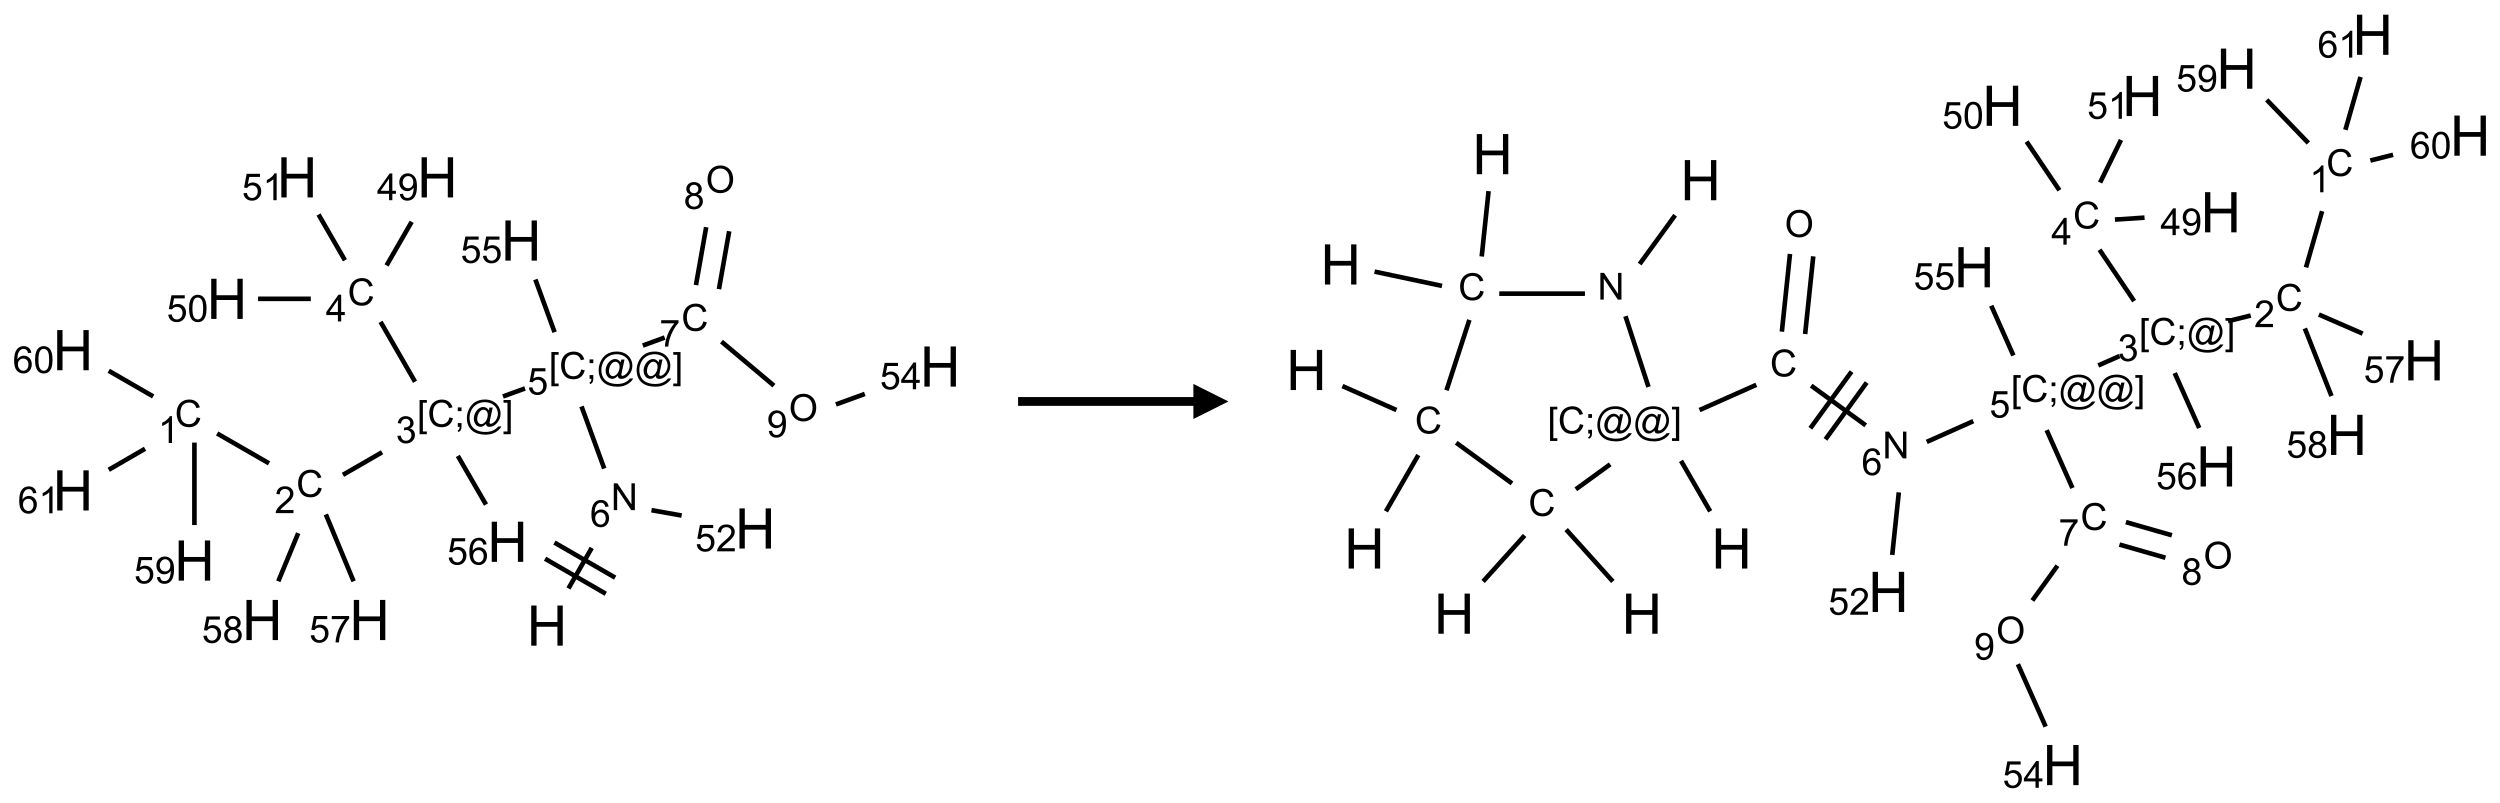 <?xml version="1.0" encoding="UTF-8"?>
<svg xmlns="http://www.w3.org/2000/svg" xmlns:xlink="http://www.w3.org/1999/xlink" width="713" height="229" viewBox="0 0 713 229">
<defs>
<g>
<g id="glyph-0-0">
<path d="M 2 0 L 2 -10 L 10 -10 L 10 0 Z M 2.25 -0.25 L 9.75 -0.25 L 9.75 -9.75 L 2.25 -9.75 Z M 2.25 -0.25 "/>
</g>
<g id="glyph-0-1">
<path d="M 1.281 0 L 1.281 -11.453 L 2.797 -11.453 L 2.797 -6.75 L 8.75 -6.75 L 8.75 -11.453 L 10.266 -11.453 L 10.266 0 L 8.75 0 L 8.75 -5.398 L 2.797 -5.398 L 2.797 0 Z M 1.281 0 "/>
</g>
<g id="glyph-1-0">
<path d="M 1.332 0 L 1.332 -6.668 L 6.668 -6.668 L 6.668 0 Z M 1.5 -0.168 L 6.5 -0.168 L 6.5 -6.5 L 1.5 -6.5 Z M 1.5 -0.168 "/>
</g>
<g id="glyph-1-1">
<path d="M 0.812 0 L 0.812 -7.637 L 1.848 -7.637 L 5.859 -1.641 L 5.859 -7.637 L 6.828 -7.637 L 6.828 0 L 5.793 0 L 1.781 -6 L 1.781 0 Z M 0.812 0 "/>
</g>
<g id="glyph-1-2">
<path d="M 5.309 -5.766 L 4.375 -5.691 C 4.293 -6.059 4.172 -6.328 4.02 -6.496 C 3.766 -6.762 3.453 -6.895 3.082 -6.895 C 2.785 -6.895 2.523 -6.812 2.297 -6.645 C 2 -6.43 1.77 -6.117 1.598 -5.703 C 1.43 -5.289 1.34 -4.703 1.332 -3.938 C 1.559 -4.281 1.836 -4.535 2.16 -4.703 C 2.488 -4.871 2.828 -4.953 3.188 -4.953 C 3.812 -4.953 4.344 -4.723 4.785 -4.262 C 5.223 -3.801 5.441 -3.207 5.441 -2.48 C 5.441 -2 5.34 -1.555 5.133 -1.145 C 4.926 -0.73 4.641 -0.418 4.281 -0.199 C 3.922 0.02 3.512 0.129 3.051 0.129 C 2.27 0.129 1.633 -0.156 1.141 -0.73 C 0.648 -1.305 0.402 -2.254 0.402 -3.574 C 0.402 -5.051 0.672 -6.121 1.219 -6.793 C 1.695 -7.375 2.336 -7.668 3.141 -7.668 C 3.742 -7.668 4.234 -7.5 4.617 -7.16 C 5 -6.824 5.23 -6.359 5.309 -5.766 Z M 1.48 -2.473 C 1.48 -2.152 1.547 -1.844 1.684 -1.547 C 1.82 -1.25 2.016 -1.027 2.262 -0.871 C 2.508 -0.719 2.766 -0.641 3.035 -0.641 C 3.434 -0.641 3.773 -0.801 4.059 -1.121 C 4.344 -1.441 4.484 -1.875 4.484 -2.422 C 4.484 -2.949 4.344 -3.367 4.062 -3.668 C 3.781 -3.973 3.426 -4.125 3 -4.125 C 2.578 -4.125 2.219 -3.973 1.922 -3.668 C 1.625 -3.363 1.48 -2.969 1.48 -2.473 Z M 1.48 -2.473 "/>
</g>
<g id="glyph-1-3">
<path d="M 0.723 2.121 L 0.723 -7.637 L 2.793 -7.637 L 2.793 -6.859 L 1.66 -6.859 L 1.66 1.344 L 2.793 1.344 L 2.793 2.121 Z M 0.723 2.121 "/>
</g>
<g id="glyph-1-4">
<path d="M 6.27 -2.676 L 7.281 -2.422 C 7.07 -1.594 6.688 -0.961 6.137 -0.523 C 5.586 -0.086 4.914 0.129 4.121 0.129 C 3.297 0.129 2.629 -0.039 2.113 -0.371 C 1.598 -0.707 1.203 -1.191 0.934 -1.828 C 0.664 -2.465 0.531 -3.145 0.531 -3.875 C 0.531 -4.672 0.684 -5.363 0.988 -5.957 C 1.293 -6.547 1.723 -6.996 2.285 -7.305 C 2.844 -7.613 3.461 -7.766 4.137 -7.766 C 4.898 -7.766 5.543 -7.57 6.062 -7.184 C 6.582 -6.793 6.945 -6.246 7.152 -5.543 L 6.156 -5.309 C 5.98 -5.863 5.723 -6.266 5.387 -6.52 C 5.051 -6.773 4.625 -6.902 4.113 -6.902 C 3.527 -6.902 3.039 -6.762 2.645 -6.48 C 2.25 -6.199 1.973 -5.82 1.812 -5.348 C 1.652 -4.871 1.574 -4.383 1.574 -3.879 C 1.574 -3.23 1.668 -2.664 1.855 -2.18 C 2.047 -1.695 2.34 -1.332 2.738 -1.094 C 3.137 -0.855 3.57 -0.734 4.035 -0.734 C 4.602 -0.734 5.082 -0.898 5.473 -1.223 C 5.867 -1.551 6.133 -2.035 6.27 -2.676 Z M 6.27 -2.676 "/>
</g>
<g id="glyph-1-5">
<path d="M 0.949 -4.465 L 0.949 -5.531 L 2.016 -5.531 L 2.016 -4.465 Z M 0.949 0 L 0.949 -1.066 L 2.016 -1.066 L 2.016 0 C 2.016 0.391 1.945 0.711 1.809 0.949 C 1.668 1.191 1.449 1.379 1.145 1.512 L 0.887 1.109 C 1.082 1.023 1.23 0.895 1.324 0.727 C 1.418 0.559 1.469 0.316 1.48 0 Z M 0.949 0 "/>
</g>
<g id="glyph-1-6">
<path d="M 6.047 -0.848 C 5.82 -0.59 5.57 -0.379 5.289 -0.223 C 5.008 -0.062 4.73 0.016 4.449 0.016 C 4.141 0.016 3.84 -0.074 3.547 -0.254 C 3.254 -0.434 3.02 -0.715 2.836 -1.09 C 2.652 -1.465 2.562 -1.875 2.562 -2.324 C 2.562 -2.875 2.703 -3.43 2.988 -3.98 C 3.27 -4.535 3.621 -4.953 4.043 -5.23 C 4.461 -5.508 4.871 -5.645 5.266 -5.645 C 5.566 -5.645 5.855 -5.566 6.129 -5.41 C 6.402 -5.25 6.641 -5.012 6.84 -4.688 L 7.016 -5.496 L 7.949 -5.496 L 7.199 -2 C 7.094 -1.516 7.043 -1.246 7.043 -1.191 C 7.043 -1.098 7.078 -1.02 7.148 -0.949 C 7.219 -0.883 7.305 -0.848 7.406 -0.848 C 7.59 -0.848 7.832 -0.953 8.129 -1.168 C 8.527 -1.445 8.84 -1.816 9.07 -2.285 C 9.301 -2.75 9.418 -3.234 9.418 -3.73 C 9.418 -4.309 9.27 -4.852 8.973 -5.355 C 8.676 -5.859 8.23 -6.262 7.645 -6.562 C 7.055 -6.863 6.406 -7.016 5.691 -7.016 C 4.879 -7.016 4.137 -6.824 3.465 -6.445 C 2.793 -6.066 2.273 -5.52 1.902 -4.809 C 1.535 -4.098 1.348 -3.34 1.348 -2.527 C 1.348 -1.676 1.535 -0.941 1.902 -0.328 C 2.273 0.285 2.809 0.742 3.508 1.035 C 4.207 1.328 4.984 1.473 5.832 1.473 C 6.742 1.473 7.504 1.32 8.121 1.016 C 8.734 0.711 9.195 0.34 9.5 -0.098 L 10.441 -0.098 C 10.266 0.266 9.961 0.637 9.531 1.016 C 9.102 1.395 8.59 1.695 7.996 1.914 C 7.402 2.133 6.688 2.246 5.848 2.246 C 5.078 2.246 4.367 2.145 3.715 1.949 C 3.066 1.75 2.512 1.453 2.051 1.055 C 1.594 0.656 1.25 0.199 1.016 -0.316 C 0.723 -0.973 0.578 -1.684 0.578 -2.441 C 0.578 -3.289 0.75 -4.098 1.098 -4.863 C 1.523 -5.805 2.125 -6.527 2.902 -7.027 C 3.684 -7.527 4.629 -7.777 5.738 -7.777 C 6.602 -7.777 7.375 -7.602 8.059 -7.246 C 8.746 -6.895 9.285 -6.371 9.684 -5.672 C 10.02 -5.07 10.188 -4.418 10.188 -3.715 C 10.188 -2.707 9.832 -1.812 9.125 -1.031 C 8.492 -0.328 7.801 0.02 7.051 0.02 C 6.812 0.02 6.617 -0.016 6.473 -0.09 C 6.324 -0.16 6.215 -0.266 6.145 -0.402 C 6.102 -0.488 6.066 -0.637 6.047 -0.848 Z M 3.527 -2.262 C 3.527 -1.785 3.641 -1.414 3.863 -1.152 C 4.09 -0.887 4.348 -0.754 4.641 -0.754 C 4.836 -0.754 5.039 -0.812 5.254 -0.93 C 5.469 -1.047 5.676 -1.219 5.871 -1.449 C 6.066 -1.676 6.23 -1.969 6.355 -2.32 C 6.48 -2.672 6.543 -3.027 6.543 -3.379 C 6.543 -3.852 6.426 -4.219 6.191 -4.48 C 5.957 -4.738 5.672 -4.871 5.332 -4.871 C 5.109 -4.871 4.902 -4.812 4.707 -4.699 C 4.512 -4.586 4.32 -4.406 4.137 -4.156 C 3.953 -3.906 3.805 -3.602 3.691 -3.246 C 3.582 -2.887 3.527 -2.559 3.527 -2.262 Z M 3.527 -2.262 "/>
</g>
<g id="glyph-1-7">
<path d="M 2.27 2.121 L 0.203 2.121 L 0.203 1.344 L 1.332 1.344 L 1.332 -6.859 L 0.203 -6.859 L 0.203 -7.637 L 2.27 -7.637 Z M 2.27 2.121 "/>
</g>
<g id="glyph-1-8">
<path d="M 0.441 -2 L 1.426 -2.082 C 1.5 -1.605 1.668 -1.242 1.934 -1.004 C 2.199 -0.762 2.52 -0.641 2.895 -0.641 C 3.348 -0.641 3.73 -0.812 4.043 -1.152 C 4.355 -1.492 4.512 -1.941 4.512 -2.504 C 4.512 -3.039 4.359 -3.461 4.059 -3.77 C 3.758 -4.078 3.367 -4.234 2.879 -4.234 C 2.578 -4.234 2.305 -4.164 2.062 -4.027 C 1.82 -3.891 1.629 -3.715 1.488 -3.496 L 0.609 -3.609 L 1.348 -7.531 L 5.145 -7.531 L 5.145 -6.637 L 2.098 -6.637 L 1.688 -4.582 C 2.145 -4.902 2.625 -5.062 3.129 -5.062 C 3.797 -5.062 4.359 -4.832 4.816 -4.371 C 5.277 -3.91 5.504 -3.312 5.504 -2.59 C 5.504 -1.898 5.305 -1.301 4.902 -0.797 C 4.41 -0.18 3.742 0.129 2.895 0.129 C 2.199 0.129 1.633 -0.062 1.195 -0.453 C 0.758 -0.844 0.504 -1.359 0.441 -2 Z M 0.441 -2 "/>
</g>
<g id="glyph-1-9">
<path d="M 0.449 -2.016 L 1.387 -2.141 C 1.492 -1.609 1.676 -1.227 1.934 -0.992 C 2.191 -0.758 2.508 -0.641 2.879 -0.641 C 3.32 -0.641 3.695 -0.793 3.996 -1.098 C 4.301 -1.402 4.453 -1.781 4.453 -2.234 C 4.453 -2.664 4.312 -3.02 4.031 -3.301 C 3.75 -3.578 3.391 -3.719 2.957 -3.719 C 2.781 -3.719 2.562 -3.684 2.297 -3.613 L 2.402 -4.438 C 2.465 -4.43 2.516 -4.426 2.551 -4.426 C 2.949 -4.426 3.312 -4.531 3.629 -4.738 C 3.949 -4.949 4.109 -5.27 4.109 -5.703 C 4.109 -6.047 3.992 -6.332 3.762 -6.559 C 3.527 -6.785 3.227 -6.895 2.859 -6.895 C 2.496 -6.895 2.191 -6.781 1.949 -6.551 C 1.707 -6.324 1.547 -5.98 1.48 -5.52 L 0.543 -5.688 C 0.656 -6.316 0.918 -6.805 1.324 -7.148 C 1.73 -7.492 2.234 -7.668 2.84 -7.668 C 3.254 -7.668 3.641 -7.578 3.988 -7.398 C 4.34 -7.219 4.609 -6.977 4.793 -6.668 C 4.98 -6.359 5.074 -6.031 5.074 -5.684 C 5.074 -5.352 4.984 -5.051 4.809 -4.781 C 4.629 -4.512 4.367 -4.297 4.02 -4.137 C 4.473 -4.031 4.824 -3.816 5.074 -3.488 C 5.324 -3.16 5.449 -2.75 5.449 -2.254 C 5.449 -1.59 5.203 -1.023 4.719 -0.559 C 4.234 -0.098 3.617 0.137 2.875 0.137 C 2.203 0.137 1.648 -0.062 1.207 -0.465 C 0.762 -0.863 0.512 -1.379 0.449 -2.016 Z M 0.449 -2.016 "/>
</g>
<g id="glyph-1-10">
<path d="M 5.371 -0.902 L 5.371 0 L 0.324 0 C 0.316 -0.227 0.352 -0.441 0.434 -0.652 C 0.562 -0.996 0.766 -1.332 1.051 -1.668 C 1.332 -2 1.742 -2.387 2.277 -2.824 C 3.105 -3.504 3.668 -4.043 3.957 -4.441 C 4.25 -4.84 4.395 -5.215 4.395 -5.566 C 4.395 -5.938 4.262 -6.254 3.996 -6.508 C 3.73 -6.762 3.387 -6.891 2.957 -6.891 C 2.508 -6.891 2.145 -6.754 1.875 -6.484 C 1.605 -6.215 1.469 -5.84 1.465 -5.359 L 0.5 -5.457 C 0.566 -6.176 0.812 -6.727 1.246 -7.102 C 1.676 -7.477 2.254 -7.668 2.98 -7.668 C 3.711 -7.668 4.293 -7.465 4.719 -7.059 C 5.145 -6.652 5.359 -6.148 5.359 -5.547 C 5.359 -5.242 5.297 -4.941 5.172 -4.645 C 5.047 -4.352 4.84 -4.039 4.551 -3.715 C 4.262 -3.387 3.777 -2.938 3.105 -2.371 C 2.543 -1.898 2.18 -1.578 2.02 -1.41 C 1.859 -1.242 1.73 -1.07 1.625 -0.902 Z M 5.371 -0.902 "/>
</g>
<g id="glyph-1-11">
<path d="M 3.973 0 L 3.035 0 L 3.035 -5.973 C 2.809 -5.758 2.516 -5.543 2.148 -5.328 C 1.781 -5.113 1.453 -4.953 1.16 -4.844 L 1.16 -5.75 C 1.684 -5.996 2.145 -6.297 2.535 -6.645 C 2.93 -6.996 3.207 -7.336 3.371 -7.668 L 3.973 -7.668 Z M 3.973 0 "/>
</g>
<g id="glyph-1-12">
<path d="M 0.582 -1.766 L 1.484 -1.848 C 1.562 -1.426 1.707 -1.117 1.922 -0.926 C 2.137 -0.734 2.414 -0.641 2.75 -0.641 C 3.039 -0.641 3.289 -0.707 3.508 -0.84 C 3.727 -0.973 3.902 -1.148 4.043 -1.367 C 4.18 -1.586 4.297 -1.887 4.391 -2.262 C 4.484 -2.637 4.531 -3.016 4.531 -3.406 C 4.531 -3.449 4.531 -3.512 4.527 -3.594 C 4.34 -3.297 4.082 -3.055 3.758 -2.867 C 3.434 -2.68 3.082 -2.59 2.703 -2.59 C 2.07 -2.59 1.535 -2.816 1.098 -3.277 C 0.66 -3.734 0.441 -4.34 0.441 -5.09 C 0.441 -5.863 0.672 -6.484 1.129 -6.957 C 1.586 -7.43 2.156 -7.668 2.844 -7.668 C 3.34 -7.668 3.793 -7.531 4.207 -7.266 C 4.617 -7 4.93 -6.617 5.145 -6.121 C 5.355 -5.629 5.465 -4.91 5.465 -3.973 C 5.465 -2.996 5.359 -2.223 5.145 -1.645 C 4.934 -1.066 4.617 -0.625 4.199 -0.324 C 3.781 -0.02 3.293 0.129 2.73 0.129 C 2.133 0.129 1.645 -0.035 1.266 -0.367 C 0.887 -0.699 0.66 -1.164 0.582 -1.766 Z M 4.422 -5.137 C 4.422 -5.676 4.277 -6.102 3.992 -6.418 C 3.707 -6.734 3.359 -6.891 2.957 -6.891 C 2.543 -6.891 2.18 -6.719 1.871 -6.379 C 1.562 -6.039 1.406 -5.598 1.406 -5.059 C 1.406 -4.57 1.555 -4.176 1.848 -3.871 C 2.141 -3.566 2.5 -3.418 2.934 -3.418 C 3.367 -3.418 3.723 -3.57 4.004 -3.871 C 4.281 -4.176 4.422 -4.598 4.422 -5.137 Z M 4.422 -5.137 "/>
</g>
<g id="glyph-1-13">
<path d="M 0.441 -3.766 C 0.441 -4.668 0.535 -5.395 0.723 -5.945 C 0.906 -6.496 1.184 -6.922 1.551 -7.219 C 1.918 -7.516 2.375 -7.668 2.934 -7.668 C 3.344 -7.668 3.703 -7.586 4.012 -7.418 C 4.32 -7.254 4.574 -7.016 4.777 -6.707 C 4.977 -6.395 5.137 -6.016 5.25 -5.57 C 5.363 -5.125 5.422 -4.523 5.422 -3.766 C 5.422 -2.871 5.328 -2.148 5.145 -1.598 C 4.961 -1.047 4.688 -0.621 4.32 -0.32 C 3.953 -0.02 3.492 0.129 2.934 0.129 C 2.195 0.129 1.617 -0.133 1.199 -0.66 C 0.695 -1.297 0.441 -2.332 0.441 -3.766 Z M 1.406 -3.766 C 1.406 -2.512 1.555 -1.68 1.848 -1.262 C 2.141 -0.848 2.5 -0.641 2.934 -0.641 C 3.363 -0.641 3.727 -0.848 4.02 -1.266 C 4.312 -1.684 4.457 -2.516 4.457 -3.766 C 4.457 -5.023 4.312 -5.859 4.02 -6.27 C 3.727 -6.684 3.359 -6.891 2.922 -6.891 C 2.492 -6.891 2.148 -6.707 1.891 -6.344 C 1.566 -5.879 1.406 -5.02 1.406 -3.766 Z M 1.406 -3.766 "/>
</g>
<g id="glyph-1-14">
<path d="M 0.504 -6.637 L 0.504 -7.535 L 5.449 -7.535 L 5.449 -6.809 C 4.961 -6.289 4.48 -5.602 4.004 -4.746 C 3.527 -3.887 3.156 -3.004 2.895 -2.098 C 2.707 -1.461 2.59 -0.762 2.535 0 L 1.574 0 C 1.582 -0.602 1.703 -1.328 1.926 -2.176 C 2.152 -3.027 2.477 -3.848 2.898 -4.637 C 3.32 -5.426 3.77 -6.094 4.246 -6.637 Z M 0.504 -6.637 "/>
</g>
<g id="glyph-1-15">
<path d="M 1.887 -4.141 C 1.496 -4.281 1.207 -4.484 1.02 -4.75 C 0.832 -5.016 0.738 -5.328 0.738 -5.699 C 0.738 -6.254 0.938 -6.719 1.34 -7.098 C 1.738 -7.477 2.27 -7.668 2.934 -7.668 C 3.598 -7.668 4.137 -7.473 4.543 -7.086 C 4.949 -6.699 5.152 -6.227 5.152 -5.672 C 5.152 -5.316 5.059 -5.008 4.871 -4.746 C 4.688 -4.484 4.406 -4.281 4.027 -4.141 C 4.496 -3.988 4.852 -3.742 5.098 -3.402 C 5.34 -3.062 5.465 -2.656 5.465 -2.184 C 5.465 -1.531 5.234 -0.98 4.77 -0.535 C 4.309 -0.09 3.703 0.129 2.949 0.129 C 2.195 0.129 1.586 -0.094 1.125 -0.539 C 0.664 -0.984 0.434 -1.543 0.434 -2.207 C 0.434 -2.703 0.559 -3.121 0.809 -3.457 C 1.062 -3.793 1.422 -4.02 1.887 -4.141 Z M 1.699 -5.73 C 1.699 -5.367 1.812 -5.074 2.047 -4.844 C 2.281 -4.613 2.582 -4.5 2.953 -4.5 C 3.312 -4.5 3.609 -4.613 3.84 -4.84 C 4.07 -5.066 4.188 -5.348 4.188 -5.676 C 4.188 -6.02 4.07 -6.309 3.832 -6.543 C 3.594 -6.777 3.297 -6.895 2.941 -6.895 C 2.586 -6.895 2.289 -6.781 2.051 -6.551 C 1.816 -6.324 1.699 -6.047 1.699 -5.73 Z M 1.395 -2.203 C 1.395 -1.938 1.461 -1.676 1.586 -1.426 C 1.711 -1.176 1.902 -0.984 2.152 -0.848 C 2.402 -0.711 2.672 -0.641 2.957 -0.641 C 3.406 -0.641 3.777 -0.785 4.066 -1.074 C 4.359 -1.363 4.504 -1.727 4.504 -2.172 C 4.504 -2.625 4.355 -2.996 4.055 -3.293 C 3.754 -3.586 3.379 -3.734 2.926 -3.734 C 2.484 -3.734 2.121 -3.59 1.832 -3.297 C 1.543 -3.004 1.395 -2.641 1.395 -2.203 Z M 1.395 -2.203 "/>
</g>
<g id="glyph-1-16">
<path d="M 3.449 0 L 3.449 -1.828 L 0.137 -1.828 L 0.137 -2.688 L 3.621 -7.637 L 4.387 -7.637 L 4.387 -2.688 L 5.418 -2.688 L 5.418 -1.828 L 4.387 -1.828 L 4.387 0 Z M 3.449 -2.688 L 3.449 -6.129 L 1.059 -2.688 Z M 3.449 -2.688 "/>
</g>
<g id="glyph-1-17">
<path d="M 0.516 -3.719 C 0.516 -4.984 0.855 -5.977 1.535 -6.695 C 2.215 -7.414 3.094 -7.77 4.172 -7.77 C 4.875 -7.77 5.512 -7.602 6.078 -7.266 C 6.645 -6.93 7.074 -6.461 7.371 -5.855 C 7.668 -5.254 7.816 -4.57 7.816 -3.809 C 7.816 -3.035 7.66 -2.34 7.348 -1.73 C 7.035 -1.117 6.594 -0.656 6.02 -0.34 C 5.449 -0.027 4.828 0.129 4.168 0.129 C 3.449 0.129 2.805 -0.043 2.238 -0.391 C 1.672 -0.738 1.246 -1.211 0.953 -1.812 C 0.66 -2.414 0.516 -3.047 0.516 -3.719 Z M 1.559 -3.703 C 1.559 -2.781 1.805 -2.059 2.301 -1.527 C 2.793 -1 3.414 -0.734 4.16 -0.734 C 4.922 -0.734 5.547 -1 6.039 -1.535 C 6.531 -2.07 6.777 -2.828 6.777 -3.812 C 6.777 -4.434 6.672 -4.977 6.461 -5.441 C 6.25 -5.902 5.945 -6.262 5.539 -6.52 C 5.133 -6.773 4.68 -6.902 4.176 -6.902 C 3.461 -6.902 2.848 -6.656 2.332 -6.164 C 1.816 -5.672 1.559 -4.852 1.559 -3.703 Z M 1.559 -3.703 "/>
</g>
</g>
</defs>
<path fill="none" stroke-width="0.033" stroke-linecap="butt" stroke-linejoin="miter" stroke="rgb(0%, 0%, 0%)" stroke-opacity="1" stroke-miterlimit="10" d="M 3.533 2.931 L 3.699 2.642 " transform="matrix(40, 0, 0, 40, 20.807, 50.586)"/>
<path fill="none" stroke-width="0.033" stroke-linecap="butt" stroke-linejoin="miter" stroke="rgb(0%, 0%, 0%)" stroke-opacity="1" stroke-miterlimit="10" d="M 3.866 2.854 L 3.433 2.604 " transform="matrix(40, 0, 0, 40, 20.807, 50.586)"/>
<path fill="none" stroke-width="0.033" stroke-linecap="butt" stroke-linejoin="miter" stroke="rgb(0%, 0%, 0%)" stroke-opacity="1" stroke-miterlimit="10" d="M 3.799 2.969 L 3.366 2.719 " transform="matrix(40, 0, 0, 40, 20.807, 50.586)"/>
<path fill="none" stroke-width="0.033" stroke-linecap="butt" stroke-linejoin="miter" stroke="rgb(0%, 0%, 0%)" stroke-opacity="1" stroke-miterlimit="10" d="M 3.788 2.076 L 3.626 1.633 " transform="matrix(40, 0, 0, 40, 20.807, 50.586)"/>
<path fill="none" stroke-width="0.033" stroke-linecap="butt" stroke-linejoin="miter" stroke="rgb(0%, 0%, 0%)" stroke-opacity="1" stroke-miterlimit="10" d="M 3.223 1.505 L 3.066 1.562 " transform="matrix(40, 0, 0, 40, 20.807, 50.586)"/>
<path fill="none" stroke-width="0.033" stroke-linecap="butt" stroke-linejoin="miter" stroke="rgb(0%, 0%, 0%)" stroke-opacity="1" stroke-miterlimit="10" d="M 2.204 1.96 L 1.925 2.121 " transform="matrix(40, 0, 0, 40, 20.807, 50.586)"/>
<path fill="none" stroke-width="0.033" stroke-linecap="butt" stroke-linejoin="miter" stroke="rgb(0%, 0%, 0%)" stroke-opacity="1" stroke-miterlimit="10" d="M 1.398 2.039 L 1.028 1.826 " transform="matrix(40, 0, 0, 40, 20.807, 50.586)"/>
<path fill="none" stroke-width="0.033" stroke-linecap="butt" stroke-linejoin="miter" stroke="rgb(0%, 0%, 0%)" stroke-opacity="1" stroke-miterlimit="10" d="M 0.866 1.891 L 0.866 2.479 " transform="matrix(40, 0, 0, 40, 20.807, 50.586)"/>
<path fill="none" stroke-width="0.033" stroke-linecap="butt" stroke-linejoin="miter" stroke="rgb(0%, 0%, 0%)" stroke-opacity="1" stroke-miterlimit="10" d="M 0.572 1.562 L 0.255 1.379 " transform="matrix(40, 0, 0, 40, 20.807, 50.586)"/>
<path fill="none" stroke-width="0.033" stroke-linecap="butt" stroke-linejoin="miter" stroke="rgb(0%, 0%, 0%)" stroke-opacity="1" stroke-miterlimit="10" d="M 0.514 1.935 L 0.255 2.085 " transform="matrix(40, 0, 0, 40, 20.807, 50.586)"/>
<path fill="none" stroke-width="0.033" stroke-linecap="butt" stroke-linejoin="miter" stroke="rgb(0%, 0%, 0%)" stroke-opacity="1" stroke-miterlimit="10" d="M 1.803 2.403 L 2.001 2.88 " transform="matrix(40, 0, 0, 40, 20.807, 50.586)"/>
<path fill="none" stroke-width="0.033" stroke-linecap="butt" stroke-linejoin="miter" stroke="rgb(0%, 0%, 0%)" stroke-opacity="1" stroke-miterlimit="10" d="M 1.606 2.537 L 1.464 2.88 " transform="matrix(40, 0, 0, 40, 20.807, 50.586)"/>
<path fill="none" stroke-width="0.033" stroke-linecap="butt" stroke-linejoin="miter" stroke="rgb(0%, 0%, 0%)" stroke-opacity="1" stroke-miterlimit="10" d="M 2.439 1.457 L 2.193 1.03 " transform="matrix(40, 0, 0, 40, 20.807, 50.586)"/>
<path fill="none" stroke-width="0.033" stroke-linecap="butt" stroke-linejoin="miter" stroke="rgb(0%, 0%, 0%)" stroke-opacity="1" stroke-miterlimit="10" d="M 2.236 0.628 L 2.415 0.317 " transform="matrix(40, 0, 0, 40, 20.807, 50.586)"/>
<path fill="none" stroke-width="0.033" stroke-linecap="butt" stroke-linejoin="miter" stroke="rgb(0%, 0%, 0%)" stroke-opacity="1" stroke-miterlimit="10" d="M 1.696 0.866 L 1.32 0.866 " transform="matrix(40, 0, 0, 40, 20.807, 50.586)"/>
<path fill="none" stroke-width="0.033" stroke-linecap="butt" stroke-linejoin="miter" stroke="rgb(0%, 0%, 0%)" stroke-opacity="1" stroke-miterlimit="10" d="M 1.939 0.591 L 1.751 0.265 " transform="matrix(40, 0, 0, 40, 20.807, 50.586)"/>
<path fill="none" stroke-width="0.033" stroke-linecap="butt" stroke-linejoin="miter" stroke="rgb(0%, 0%, 0%)" stroke-opacity="1" stroke-miterlimit="10" d="M 2.744 1.986 L 2.945 2.333 " transform="matrix(40, 0, 0, 40, 20.807, 50.586)"/>
<path fill="none" stroke-width="0.033" stroke-linecap="butt" stroke-linejoin="miter" stroke="rgb(0%, 0%, 0%)" stroke-opacity="1" stroke-miterlimit="10" d="M 4.063 1.199 L 4.219 1.142 " transform="matrix(40, 0, 0, 40, 20.807, 50.586)"/>
<path fill="none" stroke-width="0.033" stroke-linecap="butt" stroke-linejoin="miter" stroke="rgb(0%, 0%, 0%)" stroke-opacity="1" stroke-miterlimit="10" d="M 4.606 0.797 L 4.679 0.384 " transform="matrix(40, 0, 0, 40, 20.807, 50.586)"/>
<path fill="none" stroke-width="0.033" stroke-linecap="butt" stroke-linejoin="miter" stroke="rgb(0%, 0%, 0%)" stroke-opacity="1" stroke-miterlimit="10" d="M 4.442 0.768 L 4.515 0.355 " transform="matrix(40, 0, 0, 40, 20.807, 50.586)"/>
<path fill="none" stroke-width="0.033" stroke-linecap="butt" stroke-linejoin="miter" stroke="rgb(0%, 0%, 0%)" stroke-opacity="1" stroke-miterlimit="10" d="M 4.624 1.171 L 4.998 1.485 " transform="matrix(40, 0, 0, 40, 20.807, 50.586)"/>
<path fill="none" stroke-width="0.033" stroke-linecap="butt" stroke-linejoin="miter" stroke="rgb(0%, 0%, 0%)" stroke-opacity="1" stroke-miterlimit="10" d="M 5.44 1.619 L 5.646 1.544 " transform="matrix(40, 0, 0, 40, 20.807, 50.586)"/>
<path fill="none" stroke-width="0.033" stroke-linecap="butt" stroke-linejoin="miter" stroke="rgb(0%, 0%, 0%)" stroke-opacity="1" stroke-miterlimit="10" d="M 3.434 1.104 L 3.297 0.728 " transform="matrix(40, 0, 0, 40, 20.807, 50.586)"/>
<path fill="none" stroke-width="0.033" stroke-linecap="butt" stroke-linejoin="miter" stroke="rgb(0%, 0%, 0%)" stroke-opacity="1" stroke-miterlimit="10" d="M 4.125 2.373 L 4.34 2.411 " transform="matrix(40, 0, 0, 40, 20.807, 50.586)"/>
<g fill="rgb(0%, 0%, 0%)" fill-opacity="1">
<use xlink:href="#glyph-0-1" x="150.227" y="184.145"/>
</g>
<g fill="rgb(0%, 0%, 0%)" fill-opacity="1">
<use xlink:href="#glyph-1-1" x="174.234" y="145.488"/>
</g>
<g fill="rgb(0%, 0%, 0%)" fill-opacity="1">
<use xlink:href="#glyph-1-2" x="168.27" y="150.254"/>
</g>
<g fill="rgb(0%, 0%, 0%)" fill-opacity="1">
<use xlink:href="#glyph-1-3" x="156.531" y="108.039"/>
<use xlink:href="#glyph-1-4" x="159.495" y="108.039"/>
<use xlink:href="#glyph-1-5" x="167.198" y="108.039"/>
<use xlink:href="#glyph-1-6" x="170.161" y="108.039"/>
<use xlink:href="#glyph-1-6" x="180.99" y="108.039"/>
<use xlink:href="#glyph-1-7" x="191.818" y="108.039"/>
</g>
<g fill="rgb(0%, 0%, 0%)" fill-opacity="1">
<use xlink:href="#glyph-1-8" x="150.414" y="112.535"/>
</g>
<g fill="rgb(0%, 0%, 0%)" fill-opacity="1">
<use xlink:href="#glyph-1-3" x="118.941" y="121.719"/>
<use xlink:href="#glyph-1-4" x="121.905" y="121.719"/>
<use xlink:href="#glyph-1-5" x="129.608" y="121.719"/>
<use xlink:href="#glyph-1-6" x="132.572" y="121.719"/>
<use xlink:href="#glyph-1-7" x="143.4" y="121.719"/>
</g>
<g fill="rgb(0%, 0%, 0%)" fill-opacity="1">
<use xlink:href="#glyph-1-9" x="112.887" y="126.348"/>
</g>
<g fill="rgb(0%, 0%, 0%)" fill-opacity="1">
<use xlink:href="#glyph-1-4" x="84.496" y="141.711"/>
</g>
<g fill="rgb(0%, 0%, 0%)" fill-opacity="1">
<use xlink:href="#glyph-1-10" x="78.324" y="146.348"/>
</g>
<g fill="rgb(0%, 0%, 0%)" fill-opacity="1">
<use xlink:href="#glyph-1-4" x="49.855" y="121.711"/>
</g>
<g fill="rgb(0%, 0%, 0%)" fill-opacity="1">
<use xlink:href="#glyph-1-11" x="45.078" y="126.348"/>
</g>
<g fill="rgb(0%, 0%, 0%)" fill-opacity="1">
<use xlink:href="#glyph-0-1" x="49.676" y="165.594"/>
</g>
<g fill="rgb(0%, 0%, 0%)" fill-opacity="1">
<use xlink:href="#glyph-1-8" x="38.227" y="166.387"/>
<use xlink:href="#glyph-1-12" x="44.159" y="166.387"/>
</g>
<g fill="rgb(0%, 0%, 0%)" fill-opacity="1">
<use xlink:href="#glyph-0-1" x="15.035" y="105.594"/>
</g>
<g fill="rgb(0%, 0%, 0%)" fill-opacity="1">
<use xlink:href="#glyph-1-2" x="3.625" y="106.387"/>
<use xlink:href="#glyph-1-13" x="9.557" y="106.387"/>
</g>
<g fill="rgb(0%, 0%, 0%)" fill-opacity="1">
<use xlink:href="#glyph-0-1" x="15.035" y="145.594"/>
</g>
<g fill="rgb(0%, 0%, 0%)" fill-opacity="1">
<use xlink:href="#glyph-1-2" x="5.074" y="146.387"/>
<use xlink:href="#glyph-1-11" x="11.007" y="146.387"/>
</g>
<g fill="rgb(0%, 0%, 0%)" fill-opacity="1">
<use xlink:href="#glyph-0-1" x="99.625" y="182.551"/>
</g>
<g fill="rgb(0%, 0%, 0%)" fill-opacity="1">
<use xlink:href="#glyph-1-8" x="88.188" y="183.215"/>
<use xlink:href="#glyph-1-14" x="94.12" y="183.215"/>
</g>
<g fill="rgb(0%, 0%, 0%)" fill-opacity="1">
<use xlink:href="#glyph-0-1" x="69.008" y="182.551"/>
</g>
<g fill="rgb(0%, 0%, 0%)" fill-opacity="1">
<use xlink:href="#glyph-1-8" x="57.559" y="183.344"/>
<use xlink:href="#glyph-1-15" x="63.491" y="183.344"/>
</g>
<g fill="rgb(0%, 0%, 0%)" fill-opacity="1">
<use xlink:href="#glyph-1-4" x="99.137" y="87.07"/>
</g>
<g fill="rgb(0%, 0%, 0%)" fill-opacity="1">
<use xlink:href="#glyph-1-16" x="92.918" y="91.676"/>
</g>
<g fill="rgb(0%, 0%, 0%)" fill-opacity="1">
<use xlink:href="#glyph-0-1" x="118.957" y="56.312"/>
</g>
<g fill="rgb(0%, 0%, 0%)" fill-opacity="1">
<use xlink:href="#glyph-1-16" x="107.508" y="57.105"/>
<use xlink:href="#glyph-1-12" x="113.44" y="57.105"/>
</g>
<g fill="rgb(0%, 0%, 0%)" fill-opacity="1">
<use xlink:href="#glyph-0-1" x="58.957" y="90.953"/>
</g>
<g fill="rgb(0%, 0%, 0%)" fill-opacity="1">
<use xlink:href="#glyph-1-8" x="47.547" y="91.746"/>
<use xlink:href="#glyph-1-13" x="53.479" y="91.746"/>
</g>
<g fill="rgb(0%, 0%, 0%)" fill-opacity="1">
<use xlink:href="#glyph-0-1" x="78.957" y="56.312"/>
</g>
<g fill="rgb(0%, 0%, 0%)" fill-opacity="1">
<use xlink:href="#glyph-1-8" x="68.996" y="57.105"/>
<use xlink:href="#glyph-1-11" x="74.928" y="57.105"/>
</g>
<g fill="rgb(0%, 0%, 0%)" fill-opacity="1">
<use xlink:href="#glyph-0-1" x="138.957" y="160.238"/>
</g>
<g fill="rgb(0%, 0%, 0%)" fill-opacity="1">
<use xlink:href="#glyph-1-8" x="127.527" y="161.027"/>
<use xlink:href="#glyph-1-2" x="133.46" y="161.027"/>
</g>
<g fill="rgb(0%, 0%, 0%)" fill-opacity="1">
<use xlink:href="#glyph-1-4" x="194.312" y="94.352"/>
</g>
<g fill="rgb(0%, 0%, 0%)" fill-opacity="1">
<use xlink:href="#glyph-1-14" x="188.059" y="98.859"/>
</g>
<g fill="rgb(0%, 0%, 0%)" fill-opacity="1">
<use xlink:href="#glyph-1-17" x="201.273" y="54.961"/>
</g>
<g fill="rgb(0%, 0%, 0%)" fill-opacity="1">
<use xlink:href="#glyph-1-15" x="194.992" y="59.594"/>
</g>
<g fill="rgb(0%, 0%, 0%)" fill-opacity="1">
<use xlink:href="#glyph-1-17" x="224.969" y="120.066"/>
</g>
<g fill="rgb(0%, 0%, 0%)" fill-opacity="1">
<use xlink:href="#glyph-1-12" x="218.688" y="124.699"/>
</g>
<g fill="rgb(0%, 0%, 0%)" fill-opacity="1">
<use xlink:href="#glyph-0-1" x="262.363" y="110.266"/>
</g>
<g fill="rgb(0%, 0%, 0%)" fill-opacity="1">
<use xlink:href="#glyph-1-8" x="250.957" y="111.027"/>
<use xlink:href="#glyph-1-16" x="256.889" y="111.027"/>
</g>
<g fill="rgb(0%, 0%, 0%)" fill-opacity="1">
<use xlink:href="#glyph-0-1" x="142.863" y="74.328"/>
</g>
<g fill="rgb(0%, 0%, 0%)" fill-opacity="1">
<use xlink:href="#glyph-1-8" x="131.371" y="74.988"/>
<use xlink:href="#glyph-1-8" x="137.303" y="74.988"/>
</g>
<g fill="rgb(0%, 0%, 0%)" fill-opacity="1">
<use xlink:href="#glyph-0-1" x="209.617" y="156.449"/>
</g>
<g fill="rgb(0%, 0%, 0%)" fill-opacity="1">
<use xlink:href="#glyph-1-8" x="198.262" y="157.242"/>
<use xlink:href="#glyph-1-10" x="204.194" y="157.242"/>
</g>
<path fill-rule="nonzero" fill="rgb(0%, 0%, 0%)" fill-opacity="1" d="M 290.355 115.75 L 340.355 115.75 L 340.355 119.5 L 350.355 114.5 L 340.355 109.5 L 340.355 113.25 L 290.355 113.25 "/>
<path fill="none" stroke-width="0.033" stroke-linecap="butt" stroke-linejoin="miter" stroke="rgb(0%, 0%, 0%)" stroke-opacity="1" stroke-miterlimit="10" d="M 2.629 1.287 L 2.376 1.635 " transform="matrix(40, 0, 0, 40, 372.584, 9.908)"/>
<path fill="none" stroke-width="0.033" stroke-linecap="butt" stroke-linejoin="miter" stroke="rgb(0%, 0%, 0%)" stroke-opacity="1" stroke-miterlimit="10" d="M 1.986 1.846 L 1.375 1.846 " transform="matrix(40, 0, 0, 40, 372.584, 9.908)"/>
<path fill="none" stroke-width="0.033" stroke-linecap="butt" stroke-linejoin="miter" stroke="rgb(0%, 0%, 0%)" stroke-opacity="1" stroke-miterlimit="10" d="M 1.25 1.581 L 1.299 1.115 " transform="matrix(40, 0, 0, 40, 372.584, 9.908)"/>
<path fill="none" stroke-width="0.033" stroke-linecap="butt" stroke-linejoin="miter" stroke="rgb(0%, 0%, 0%)" stroke-opacity="1" stroke-miterlimit="10" d="M 0.967 1.791 L 0.486 1.689 " transform="matrix(40, 0, 0, 40, 372.584, 9.908)"/>
<path fill="none" stroke-width="0.033" stroke-linecap="butt" stroke-linejoin="miter" stroke="rgb(0%, 0%, 0%)" stroke-opacity="1" stroke-miterlimit="10" d="M 1.162 2.033 L 0.999 2.535 " transform="matrix(40, 0, 0, 40, 372.584, 9.908)"/>
<path fill="none" stroke-width="0.033" stroke-linecap="butt" stroke-linejoin="miter" stroke="rgb(0%, 0%, 0%)" stroke-opacity="1" stroke-miterlimit="10" d="M 0.642 2.676 L 0.257 2.505 " transform="matrix(40, 0, 0, 40, 372.584, 9.908)"/>
<path fill="none" stroke-width="0.033" stroke-linecap="butt" stroke-linejoin="miter" stroke="rgb(0%, 0%, 0%)" stroke-opacity="1" stroke-miterlimit="10" d="M 0.798 2.997 L 0.567 3.398 " transform="matrix(40, 0, 0, 40, 372.584, 9.908)"/>
<path fill="none" stroke-width="0.033" stroke-linecap="butt" stroke-linejoin="miter" stroke="rgb(0%, 0%, 0%)" stroke-opacity="1" stroke-miterlimit="10" d="M 1.068 2.909 L 1.466 3.199 " transform="matrix(40, 0, 0, 40, 372.584, 9.908)"/>
<path fill="none" stroke-width="0.033" stroke-linecap="butt" stroke-linejoin="miter" stroke="rgb(0%, 0%, 0%)" stroke-opacity="1" stroke-miterlimit="10" d="M 1.556 3.57 L 1.26 3.898 " transform="matrix(40, 0, 0, 40, 372.584, 9.908)"/>
<path fill="none" stroke-width="0.033" stroke-linecap="butt" stroke-linejoin="miter" stroke="rgb(0%, 0%, 0%)" stroke-opacity="1" stroke-miterlimit="10" d="M 1.852 3.528 L 2.185 3.898 " transform="matrix(40, 0, 0, 40, 372.584, 9.908)"/>
<path fill="none" stroke-width="0.033" stroke-linecap="butt" stroke-linejoin="miter" stroke="rgb(0%, 0%, 0%)" stroke-opacity="1" stroke-miterlimit="10" d="M 1.921 3.241 L 2.166 3.063 " transform="matrix(40, 0, 0, 40, 372.584, 9.908)"/>
<path fill="none" stroke-width="0.033" stroke-linecap="butt" stroke-linejoin="miter" stroke="rgb(0%, 0%, 0%)" stroke-opacity="1" stroke-miterlimit="10" d="M 2.439 2.511 L 2.275 2.007 " transform="matrix(40, 0, 0, 40, 372.584, 9.908)"/>
<path fill="none" stroke-width="0.033" stroke-linecap="butt" stroke-linejoin="miter" stroke="rgb(0%, 0%, 0%)" stroke-opacity="1" stroke-miterlimit="10" d="M 2.671 3.038 L 2.879 3.398 " transform="matrix(40, 0, 0, 40, 372.584, 9.908)"/>
<path fill="none" stroke-width="0.033" stroke-linecap="butt" stroke-linejoin="miter" stroke="rgb(0%, 0%, 0%)" stroke-opacity="1" stroke-miterlimit="10" d="M 2.803 2.676 L 3.208 2.496 " transform="matrix(40, 0, 0, 40, 372.584, 9.908)"/>
<path fill="none" stroke-width="0.033" stroke-linecap="butt" stroke-linejoin="miter" stroke="rgb(0%, 0%, 0%)" stroke-opacity="1" stroke-miterlimit="10" d="M 3.556 2.134 L 3.614 1.58 " transform="matrix(40, 0, 0, 40, 372.584, 9.908)"/>
<path fill="none" stroke-width="0.033" stroke-linecap="butt" stroke-linejoin="miter" stroke="rgb(0%, 0%, 0%)" stroke-opacity="1" stroke-miterlimit="10" d="M 3.39 2.117 L 3.448 1.563 " transform="matrix(40, 0, 0, 40, 372.584, 9.908)"/>
<path fill="none" stroke-width="0.033" stroke-linecap="butt" stroke-linejoin="miter" stroke="rgb(0%, 0%, 0%)" stroke-opacity="1" stroke-miterlimit="10" d="M 3.599 2.502 L 3.988 2.785 " transform="matrix(40, 0, 0, 40, 372.584, 9.908)"/>
<path fill="none" stroke-width="0.033" stroke-linecap="butt" stroke-linejoin="miter" stroke="rgb(0%, 0%, 0%)" stroke-opacity="1" stroke-miterlimit="10" d="M 3.701 2.885 L 3.995 2.48 " transform="matrix(40, 0, 0, 40, 372.584, 9.908)"/>
<path fill="none" stroke-width="0.033" stroke-linecap="butt" stroke-linejoin="miter" stroke="rgb(0%, 0%, 0%)" stroke-opacity="1" stroke-miterlimit="10" d="M 3.593 2.806 L 3.887 2.402 " transform="matrix(40, 0, 0, 40, 372.584, 9.908)"/>
<path fill="none" stroke-width="0.033" stroke-linecap="butt" stroke-linejoin="miter" stroke="rgb(0%, 0%, 0%)" stroke-opacity="1" stroke-miterlimit="10" d="M 4.423 2.903 L 4.755 2.755 " transform="matrix(40, 0, 0, 40, 372.584, 9.908)"/>
<path fill="none" stroke-width="0.033" stroke-linecap="butt" stroke-linejoin="miter" stroke="rgb(0%, 0%, 0%)" stroke-opacity="1" stroke-miterlimit="10" d="M 5.646 2.358 L 5.798 2.291 " transform="matrix(40, 0, 0, 40, 372.584, 9.908)"/>
<path fill="none" stroke-width="0.033" stroke-linecap="butt" stroke-linejoin="miter" stroke="rgb(0%, 0%, 0%)" stroke-opacity="1" stroke-miterlimit="10" d="M 6.571 2.042 L 6.733 2.002 " transform="matrix(40, 0, 0, 40, 372.584, 9.908)"/>
<path fill="none" stroke-width="0.033" stroke-linecap="butt" stroke-linejoin="miter" stroke="rgb(0%, 0%, 0%)" stroke-opacity="1" stroke-miterlimit="10" d="M 7.127 1.659 L 7.242 1.258 " transform="matrix(40, 0, 0, 40, 372.584, 9.908)"/>
<path fill="none" stroke-width="0.033" stroke-linecap="butt" stroke-linejoin="miter" stroke="rgb(0%, 0%, 0%)" stroke-opacity="1" stroke-miterlimit="10" d="M 7.144 0.772 L 6.847 0.464 " transform="matrix(40, 0, 0, 40, 372.584, 9.908)"/>
<path fill="none" stroke-width="0.033" stroke-linecap="butt" stroke-linejoin="miter" stroke="rgb(0%, 0%, 0%)" stroke-opacity="1" stroke-miterlimit="10" d="M 7.586 0.897 L 7.748 0.856 " transform="matrix(40, 0, 0, 40, 372.584, 9.908)"/>
<path fill="none" stroke-width="0.033" stroke-linecap="butt" stroke-linejoin="miter" stroke="rgb(0%, 0%, 0%)" stroke-opacity="1" stroke-miterlimit="10" d="M 7.408 0.678 L 7.516 0.301 " transform="matrix(40, 0, 0, 40, 372.584, 9.908)"/>
<path fill="none" stroke-width="0.033" stroke-linecap="butt" stroke-linejoin="miter" stroke="rgb(0%, 0%, 0%)" stroke-opacity="1" stroke-miterlimit="10" d="M 7.219 1.995 L 7.531 2.131 " transform="matrix(40, 0, 0, 40, 372.584, 9.908)"/>
<path fill="none" stroke-width="0.033" stroke-linecap="butt" stroke-linejoin="miter" stroke="rgb(0%, 0%, 0%)" stroke-opacity="1" stroke-miterlimit="10" d="M 7.119 2.094 L 7.309 2.576 " transform="matrix(40, 0, 0, 40, 372.584, 9.908)"/>
<path fill="none" stroke-width="0.033" stroke-linecap="butt" stroke-linejoin="miter" stroke="rgb(0%, 0%, 0%)" stroke-opacity="1" stroke-miterlimit="10" d="M 5.902 1.899 L 5.655 1.533 " transform="matrix(40, 0, 0, 40, 372.584, 9.908)"/>
<path fill="none" stroke-width="0.033" stroke-linecap="butt" stroke-linejoin="miter" stroke="rgb(0%, 0%, 0%)" stroke-opacity="1" stroke-miterlimit="10" d="M 5.765 1.318 L 5.976 1.304 " transform="matrix(40, 0, 0, 40, 372.584, 9.908)"/>
<path fill="none" stroke-width="0.033" stroke-linecap="butt" stroke-linejoin="miter" stroke="rgb(0%, 0%, 0%)" stroke-opacity="1" stroke-miterlimit="10" d="M 5.369 1.109 L 5.135 0.762 " transform="matrix(40, 0, 0, 40, 372.584, 9.908)"/>
<path fill="none" stroke-width="0.033" stroke-linecap="butt" stroke-linejoin="miter" stroke="rgb(0%, 0%, 0%)" stroke-opacity="1" stroke-miterlimit="10" d="M 5.659 1.054 L 5.808 0.75 " transform="matrix(40, 0, 0, 40, 372.584, 9.908)"/>
<path fill="none" stroke-width="0.033" stroke-linecap="butt" stroke-linejoin="miter" stroke="rgb(0%, 0%, 0%)" stroke-opacity="1" stroke-miterlimit="10" d="M 6.191 2.412 L 6.366 2.804 " transform="matrix(40, 0, 0, 40, 372.584, 9.908)"/>
<path fill="none" stroke-width="0.033" stroke-linecap="butt" stroke-linejoin="miter" stroke="rgb(0%, 0%, 0%)" stroke-opacity="1" stroke-miterlimit="10" d="M 5.278 2.819 L 5.462 3.232 " transform="matrix(40, 0, 0, 40, 372.584, 9.908)"/>
<path fill="none" stroke-width="0.033" stroke-linecap="butt" stroke-linejoin="miter" stroke="rgb(0%, 0%, 0%)" stroke-opacity="1" stroke-miterlimit="10" d="M 5.797 3.635 L 6.125 3.729 " transform="matrix(40, 0, 0, 40, 372.584, 9.908)"/>
<path fill="none" stroke-width="0.033" stroke-linecap="butt" stroke-linejoin="miter" stroke="rgb(0%, 0%, 0%)" stroke-opacity="1" stroke-miterlimit="10" d="M 5.843 3.475 L 6.171 3.569 " transform="matrix(40, 0, 0, 40, 372.584, 9.908)"/>
<path fill="none" stroke-width="0.033" stroke-linecap="butt" stroke-linejoin="miter" stroke="rgb(0%, 0%, 0%)" stroke-opacity="1" stroke-miterlimit="10" d="M 5.355 3.786 L 5.176 4.034 " transform="matrix(40, 0, 0, 40, 372.584, 9.908)"/>
<path fill="none" stroke-width="0.033" stroke-linecap="butt" stroke-linejoin="miter" stroke="rgb(0%, 0%, 0%)" stroke-opacity="1" stroke-miterlimit="10" d="M 5.073 4.488 L 5.271 4.933 " transform="matrix(40, 0, 0, 40, 372.584, 9.908)"/>
<path fill="none" stroke-width="0.033" stroke-linecap="butt" stroke-linejoin="miter" stroke="rgb(0%, 0%, 0%)" stroke-opacity="1" stroke-miterlimit="10" d="M 5.041 2.287 L 4.883 1.932 " transform="matrix(40, 0, 0, 40, 372.584, 9.908)"/>
<path fill="none" stroke-width="0.033" stroke-linecap="butt" stroke-linejoin="miter" stroke="rgb(0%, 0%, 0%)" stroke-opacity="1" stroke-miterlimit="10" d="M 4.224 3.263 L 4.177 3.709 " transform="matrix(40, 0, 0, 40, 372.584, 9.908)"/>
<g fill="rgb(0%, 0%, 0%)" fill-opacity="1">
<use xlink:href="#glyph-0-1" x="479.227" y="57.109"/>
</g>
<g fill="rgb(0%, 0%, 0%)" fill-opacity="1">
<use xlink:href="#glyph-1-1" x="455.613" y="85.453"/>
</g>
<g fill="rgb(0%, 0%, 0%)" fill-opacity="1">
<use xlink:href="#glyph-1-4" x="415.895" y="85.586"/>
</g>
<g fill="rgb(0%, 0%, 0%)" fill-opacity="1">
<use xlink:href="#glyph-0-1" x="419.895" y="49.688"/>
</g>
<g fill="rgb(0%, 0%, 0%)" fill-opacity="1">
<use xlink:href="#glyph-0-1" x="376.59" y="81.152"/>
</g>
<g fill="rgb(0%, 0%, 0%)" fill-opacity="1">
<use xlink:href="#glyph-1-4" x="403.531" y="123.629"/>
</g>
<g fill="rgb(0%, 0%, 0%)" fill-opacity="1">
<use xlink:href="#glyph-0-1" x="366.812" y="111.242"/>
</g>
<g fill="rgb(0%, 0%, 0%)" fill-opacity="1">
<use xlink:href="#glyph-0-1" x="383.352" y="162.152"/>
</g>
<g fill="rgb(0%, 0%, 0%)" fill-opacity="1">
<use xlink:href="#glyph-1-4" x="435.895" y="147.141"/>
</g>
<g fill="rgb(0%, 0%, 0%)" fill-opacity="1">
<use xlink:href="#glyph-0-1" x="408.949" y="180.746"/>
</g>
<g fill="rgb(0%, 0%, 0%)" fill-opacity="1">
<use xlink:href="#glyph-0-1" x="462.48" y="180.746"/>
</g>
<g fill="rgb(0%, 0%, 0%)" fill-opacity="1">
<use xlink:href="#glyph-1-3" x="441.352" y="123.637"/>
<use xlink:href="#glyph-1-4" x="444.315" y="123.637"/>
<use xlink:href="#glyph-1-5" x="452.018" y="123.637"/>
<use xlink:href="#glyph-1-6" x="454.982" y="123.637"/>
<use xlink:href="#glyph-1-6" x="465.81" y="123.637"/>
<use xlink:href="#glyph-1-7" x="476.638" y="123.637"/>
</g>
<g fill="rgb(0%, 0%, 0%)" fill-opacity="1">
<use xlink:href="#glyph-0-1" x="488.074" y="162.152"/>
</g>
<g fill="rgb(0%, 0%, 0%)" fill-opacity="1">
<use xlink:href="#glyph-1-4" x="504.797" y="107.359"/>
</g>
<g fill="rgb(0%, 0%, 0%)" fill-opacity="1">
<use xlink:href="#glyph-1-17" x="508.992" y="67.582"/>
</g>
<g fill="rgb(0%, 0%, 0%)" fill-opacity="1">
<use xlink:href="#glyph-1-1" x="536.875" y="130.738"/>
</g>
<g fill="rgb(0%, 0%, 0%)" fill-opacity="1">
<use xlink:href="#glyph-1-2" x="530.91" y="135.504"/>
</g>
<g fill="rgb(0%, 0%, 0%)" fill-opacity="1">
<use xlink:href="#glyph-1-3" x="573.504" y="114.609"/>
<use xlink:href="#glyph-1-4" x="576.467" y="114.609"/>
<use xlink:href="#glyph-1-5" x="584.171" y="114.609"/>
<use xlink:href="#glyph-1-6" x="587.134" y="114.609"/>
<use xlink:href="#glyph-1-6" x="597.962" y="114.609"/>
<use xlink:href="#glyph-1-7" x="608.79" y="114.609"/>
</g>
<g fill="rgb(0%, 0%, 0%)" fill-opacity="1">
<use xlink:href="#glyph-1-8" x="567.391" y="119.102"/>
</g>
<g fill="rgb(0%, 0%, 0%)" fill-opacity="1">
<use xlink:href="#glyph-1-3" x="610.047" y="98.34"/>
<use xlink:href="#glyph-1-4" x="613.01" y="98.34"/>
<use xlink:href="#glyph-1-5" x="620.714" y="98.34"/>
<use xlink:href="#glyph-1-6" x="623.677" y="98.34"/>
<use xlink:href="#glyph-1-7" x="634.505" y="98.34"/>
</g>
<g fill="rgb(0%, 0%, 0%)" fill-opacity="1">
<use xlink:href="#glyph-1-9" x="603.988" y="102.965"/>
</g>
<g fill="rgb(0%, 0%, 0%)" fill-opacity="1">
<use xlink:href="#glyph-1-4" x="649.051" y="88.652"/>
</g>
<g fill="rgb(0%, 0%, 0%)" fill-opacity="1">
<use xlink:href="#glyph-1-10" x="642.879" y="93.289"/>
</g>
<g fill="rgb(0%, 0%, 0%)" fill-opacity="1">
<use xlink:href="#glyph-1-4" x="663.453" y="50.203"/>
</g>
<g fill="rgb(0%, 0%, 0%)" fill-opacity="1">
<use xlink:href="#glyph-1-11" x="658.676" y="54.84"/>
</g>
<g fill="rgb(0%, 0%, 0%)" fill-opacity="1">
<use xlink:href="#glyph-0-1" x="632.113" y="25.312"/>
</g>
<g fill="rgb(0%, 0%, 0%)" fill-opacity="1">
<use xlink:href="#glyph-1-8" x="620.66" y="26.105"/>
<use xlink:href="#glyph-1-12" x="626.592" y="26.105"/>
</g>
<g fill="rgb(0%, 0%, 0%)" fill-opacity="1">
<use xlink:href="#glyph-0-1" x="698.711" y="44.41"/>
</g>
<g fill="rgb(0%, 0%, 0%)" fill-opacity="1">
<use xlink:href="#glyph-1-2" x="687.301" y="45.203"/>
<use xlink:href="#glyph-1-13" x="693.233" y="45.203"/>
</g>
<g fill="rgb(0%, 0%, 0%)" fill-opacity="1">
<use xlink:href="#glyph-0-1" x="670.922" y="15.637"/>
</g>
<g fill="rgb(0%, 0%, 0%)" fill-opacity="1">
<use xlink:href="#glyph-1-2" x="660.965" y="16.43"/>
<use xlink:href="#glyph-1-11" x="666.897" y="16.43"/>
</g>
<g fill="rgb(0%, 0%, 0%)" fill-opacity="1">
<use xlink:href="#glyph-0-1" x="685.555" y="108.488"/>
</g>
<g fill="rgb(0%, 0%, 0%)" fill-opacity="1">
<use xlink:href="#glyph-1-8" x="674.121" y="109.148"/>
<use xlink:href="#glyph-1-14" x="680.053" y="109.148"/>
</g>
<g fill="rgb(0%, 0%, 0%)" fill-opacity="1">
<use xlink:href="#glyph-0-1" x="663.531" y="129.754"/>
</g>
<g fill="rgb(0%, 0%, 0%)" fill-opacity="1">
<use xlink:href="#glyph-1-8" x="652.082" y="130.547"/>
<use xlink:href="#glyph-1-15" x="658.014" y="130.547"/>
</g>
<g fill="rgb(0%, 0%, 0%)" fill-opacity="1">
<use xlink:href="#glyph-1-4" x="591.246" y="65.168"/>
</g>
<g fill="rgb(0%, 0%, 0%)" fill-opacity="1">
<use xlink:href="#glyph-1-16" x="585.027" y="69.773"/>
</g>
<g fill="rgb(0%, 0%, 0%)" fill-opacity="1">
<use xlink:href="#glyph-0-1" x="627.598" y="66.262"/>
</g>
<g fill="rgb(0%, 0%, 0%)" fill-opacity="1">
<use xlink:href="#glyph-1-16" x="616.148" y="67.055"/>
<use xlink:href="#glyph-1-12" x="622.081" y="67.055"/>
</g>
<g fill="rgb(0%, 0%, 0%)" fill-opacity="1">
<use xlink:href="#glyph-0-1" x="565.324" y="35.891"/>
</g>
<g fill="rgb(0%, 0%, 0%)" fill-opacity="1">
<use xlink:href="#glyph-1-8" x="553.918" y="36.684"/>
<use xlink:href="#glyph-1-13" x="559.85" y="36.684"/>
</g>
<g fill="rgb(0%, 0%, 0%)" fill-opacity="1">
<use xlink:href="#glyph-0-1" x="605.227" y="33.102"/>
</g>
<g fill="rgb(0%, 0%, 0%)" fill-opacity="1">
<use xlink:href="#glyph-1-8" x="595.266" y="33.891"/>
<use xlink:href="#glyph-1-11" x="601.198" y="33.891"/>
</g>
<g fill="rgb(0%, 0%, 0%)" fill-opacity="1">
<use xlink:href="#glyph-0-1" x="626.332" y="138.754"/>
</g>
<g fill="rgb(0%, 0%, 0%)" fill-opacity="1">
<use xlink:href="#glyph-1-8" x="614.902" y="139.547"/>
<use xlink:href="#glyph-1-2" x="620.835" y="139.547"/>
</g>
<g fill="rgb(0%, 0%, 0%)" fill-opacity="1">
<use xlink:href="#glyph-1-4" x="593.344" y="151.141"/>
</g>
<g fill="rgb(0%, 0%, 0%)" fill-opacity="1">
<use xlink:href="#glyph-1-14" x="587.09" y="155.648"/>
</g>
<g fill="rgb(0%, 0%, 0%)" fill-opacity="1">
<use xlink:href="#glyph-1-17" x="628.434" y="162.172"/>
</g>
<g fill="rgb(0%, 0%, 0%)" fill-opacity="1">
<use xlink:href="#glyph-1-15" x="622.152" y="166.805"/>
</g>
<g fill="rgb(0%, 0%, 0%)" fill-opacity="1">
<use xlink:href="#glyph-1-17" x="569.297" y="183.508"/>
</g>
<g fill="rgb(0%, 0%, 0%)" fill-opacity="1">
<use xlink:href="#glyph-1-12" x="563.012" y="188.137"/>
</g>
<g fill="rgb(0%, 0%, 0%)" fill-opacity="1">
<use xlink:href="#glyph-0-1" x="582.547" y="223.926"/>
</g>
<g fill="rgb(0%, 0%, 0%)" fill-opacity="1">
<use xlink:href="#glyph-1-8" x="571.145" y="224.688"/>
<use xlink:href="#glyph-1-16" x="577.077" y="224.688"/>
</g>
<g fill="rgb(0%, 0%, 0%)" fill-opacity="1">
<use xlink:href="#glyph-0-1" x="557.25" y="81.941"/>
</g>
<g fill="rgb(0%, 0%, 0%)" fill-opacity="1">
<use xlink:href="#glyph-1-8" x="545.758" y="82.602"/>
<use xlink:href="#glyph-1-8" x="551.69" y="82.602"/>
</g>
<g fill="rgb(0%, 0%, 0%)" fill-opacity="1">
<use xlink:href="#glyph-0-1" x="532.797" y="174.535"/>
</g>
<g fill="rgb(0%, 0%, 0%)" fill-opacity="1">
<use xlink:href="#glyph-1-8" x="521.438" y="175.324"/>
<use xlink:href="#glyph-1-10" x="527.37" y="175.324"/>
</g>
</svg>

